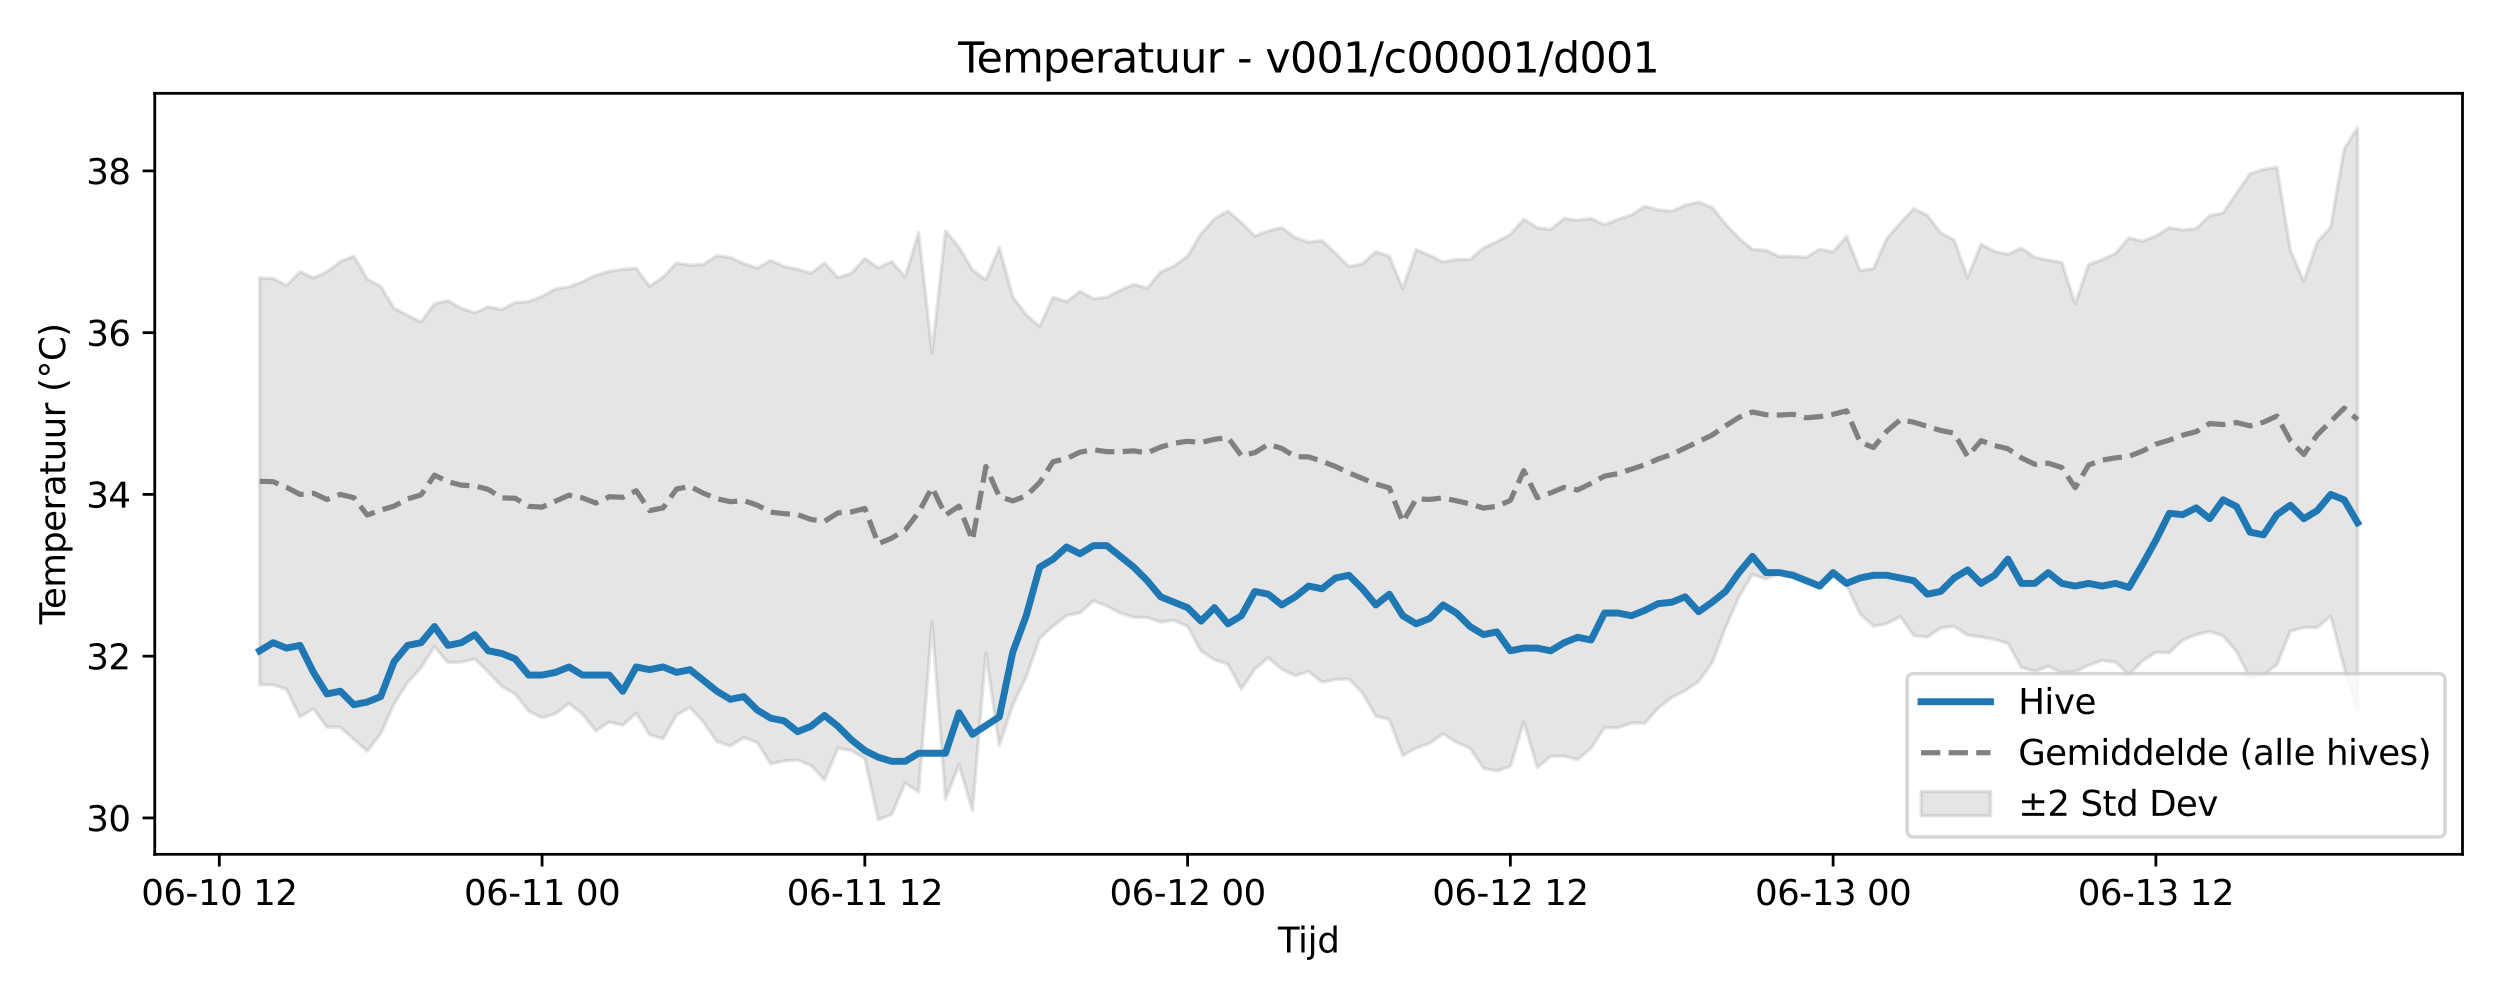 <?xml version="1.0" encoding="utf-8" standalone="no"?>
<!DOCTYPE svg PUBLIC "-//W3C//DTD SVG 1.1//EN"
  "http://www.w3.org/Graphics/SVG/1.1/DTD/svg11.dtd">
<svg xmlns:xlink="http://www.w3.org/1999/xlink" width="720pt" height="288pt" viewBox="0 0 720 288" xmlns="http://www.w3.org/2000/svg" version="1.1">
 <defs>
  <style type="text/css">*{stroke-linejoin: round; stroke-linecap: butt}</style>
 </defs>
 <g id="figure_1">
  <g id="patch_1">
   <path d="M 0 288 
L 720 288 
L 720 0 
L 0 0 
z
" style="fill: #ffffff"/>
  </g>
  <g id="axes_1">
   <g id="patch_2">
    <path d="M 44.57 246.04 
L 709.2 246.04 
L 709.2 26.88 
L 44.57 26.88 
z
" style="fill: #ffffff"/>
   </g>
   <g id="FillBetweenPolyCollection_1">
    <defs>
     <path id="md44a71b58f" d="M 74.78 -207.977 
L 74.78 -90.784 
L 78.654 -90.761 
L 82.527 -89.518 
L 86.4 -81.499 
L 90.273 -83.911 
L 94.146 -78.605 
L 98.019 -78.564 
L 101.892 -75.083 
L 105.766 -71.671 
L 109.639 -76.651 
L 113.512 -85.283 
L 117.385 -91.428 
L 121.258 -95.696 
L 125.131 -101.816 
L 129.004 -97.178 
L 132.877 -97.334 
L 136.751 -98.216 
L 140.624 -94.448 
L 144.497 -90.358 
L 148.37 -88.131 
L 152.243 -83.209 
L 156.116 -81.268 
L 159.989 -82.463 
L 163.863 -85.413 
L 167.736 -82.361 
L 171.609 -77.526 
L 175.482 -80.04 
L 179.355 -79.125 
L 183.228 -82.587 
L 187.101 -76.383 
L 190.975 -75.238 
L 194.848 -82.105 
L 198.721 -84.23 
L 202.594 -80.016 
L 206.467 -74.429 
L 210.34 -73.136 
L 214.213 -75.609 
L 218.086 -74.176 
L 221.96 -68.052 
L 225.833 -68.851 
L 229.706 -69.106 
L 233.579 -67.527 
L 237.452 -63.429 
L 241.325 -72.528 
L 245.198 -71.831 
L 249.072 -69.536 
L 252.945 -51.922 
L 256.818 -53.442 
L 260.691 -62.519 
L 264.564 -59.911 
L 268.437 -108.89 
L 272.31 -57.834 
L 276.183 -67.74 
L 280.057 -54.555 
L 283.93 -99.895 
L 287.803 -73.316 
L 291.676 -84.972 
L 295.549 -93.08 
L 299.422 -104.175 
L 303.295 -107.7 
L 307.169 -110.74 
L 311.042 -111.484 
L 314.915 -114.996 
L 318.788 -113.458 
L 322.661 -111.435 
L 326.534 -110.209 
L 330.407 -110.191 
L 334.281 -108.822 
L 338.154 -109.344 
L 342.027 -107.597 
L 345.9 -100.495 
L 349.773 -97.974 
L 353.646 -96.711 
L 357.519 -89.609 
L 361.392 -95.257 
L 365.266 -98.578 
L 369.139 -95.261 
L 373.012 -93.399 
L 376.885 -94.603 
L 380.758 -91.557 
L 384.631 -92.273 
L 388.504 -92.424 
L 392.378 -88.466 
L 396.251 -81.713 
L 400.124 -80.787 
L 403.997 -70.43 
L 407.87 -72.581 
L 411.743 -73.917 
L 415.616 -76.657 
L 419.489 -74.178 
L 423.363 -72.551 
L 427.236 -66.744 
L 431.109 -65.953 
L 434.982 -67.295 
L 438.855 -80.073 
L 442.728 -66.926 
L 446.601 -70.194 
L 450.475 -70.269 
L 454.348 -69.187 
L 458.221 -72.483 
L 462.094 -78.475 
L 465.967 -78.394 
L 469.84 -79.801 
L 473.713 -79.713 
L 477.587 -84.093 
L 481.46 -87.118 
L 485.333 -89.075 
L 489.206 -91.719 
L 493.079 -97.119 
L 496.952 -107.216 
L 500.825 -116.189 
L 504.698 -122.528 
L 508.572 -121.24 
L 512.445 -122.823 
L 516.318 -123.188 
L 520.191 -121.469 
L 524.064 -119.805 
L 527.937 -121.89 
L 531.81 -119.471 
L 535.684 -111.252 
L 539.557 -107.644 
L 543.43 -108.361 
L 547.303 -110.471 
L 551.176 -104.925 
L 555.049 -104.496 
L 558.922 -107.101 
L 562.795 -107.646 
L 566.669 -105.058 
L 570.542 -104.538 
L 574.415 -103.839 
L 578.288 -102.741 
L 582.161 -95.757 
L 586.034 -94.652 
L 589.907 -96.105 
L 593.781 -94.323 
L 597.654 -94.599 
L 601.527 -96.396 
L 605.4 -97.761 
L 609.273 -97.301 
L 613.146 -93.698 
L 617.019 -97.654 
L 620.893 -100.141 
L 624.766 -100.036 
L 628.639 -103.638 
L 632.512 -105.215 
L 636.385 -106.152 
L 640.258 -104.853 
L 644.131 -100.271 
L 648.004 -92.754 
L 651.878 -93.597 
L 655.751 -96.571 
L 659.624 -106.226 
L 663.497 -107.258 
L 667.37 -107.269 
L 671.243 -110.572 
L 675.116 -95.787 
L 678.99 -83.154 
L 678.99 -251.158 
L 678.99 -251.158 
L 675.116 -245.125 
L 671.243 -222.575 
L 667.37 -218.269 
L 663.497 -206.944 
L 659.624 -215.921 
L 655.751 -239.793 
L 651.878 -239.217 
L 648.004 -237.953 
L 644.131 -232.322 
L 640.258 -226.63 
L 636.385 -225.886 
L 632.512 -222.164 
L 628.639 -221.744 
L 624.766 -222.462 
L 620.893 -220.029 
L 617.019 -218.522 
L 613.146 -219.483 
L 609.273 -214.993 
L 605.4 -213.202 
L 601.527 -211.794 
L 597.654 -200.502 
L 593.781 -212.425 
L 589.907 -213.083 
L 586.034 -213.871 
L 582.161 -216.536 
L 578.288 -214.767 
L 574.415 -215.554 
L 570.542 -217.628 
L 566.669 -208.031 
L 562.795 -218.846 
L 558.922 -220.944 
L 555.049 -225.989 
L 551.176 -227.889 
L 547.303 -223.786 
L 543.43 -219.351 
L 539.557 -210.596 
L 535.684 -210.093 
L 531.81 -219.887 
L 527.937 -215.472 
L 524.064 -216.226 
L 520.191 -213.896 
L 516.318 -214.174 
L 512.445 -214.095 
L 508.572 -215.901 
L 504.698 -216.165 
L 500.825 -219.398 
L 496.952 -223.491 
L 493.079 -228.264 
L 489.206 -229.782 
L 485.333 -228.876 
L 481.46 -227.172 
L 477.587 -227.535 
L 473.713 -228.587 
L 469.84 -226.059 
L 465.967 -224.804 
L 462.094 -223.281 
L 458.221 -225.059 
L 454.348 -224.583 
L 450.475 -225.053 
L 446.601 -221.912 
L 442.728 -222.407 
L 438.855 -224.863 
L 434.982 -220.485 
L 431.109 -218.389 
L 427.236 -216.599 
L 423.363 -213.233 
L 419.489 -213.269 
L 415.616 -212.566 
L 411.743 -214.418 
L 407.87 -216.087 
L 403.997 -204.871 
L 400.124 -214.203 
L 396.251 -215.496 
L 392.378 -211.96 
L 388.504 -211.218 
L 384.631 -215.03 
L 380.758 -218.74 
L 376.885 -218.246 
L 373.012 -219.561 
L 369.139 -222.468 
L 365.266 -221.481 
L 361.392 -220.032 
L 357.519 -223.868 
L 353.646 -227.23 
L 349.773 -224.969 
L 345.9 -220.672 
L 342.027 -214.236 
L 338.154 -211.38 
L 334.281 -209.683 
L 330.407 -204.987 
L 326.534 -206.078 
L 322.661 -204.409 
L 318.788 -202.385 
L 314.915 -201.956 
L 311.042 -204.082 
L 307.169 -201.11 
L 303.295 -202.375 
L 299.422 -193.902 
L 295.549 -197.363 
L 291.676 -202.494 
L 287.803 -216.683 
L 283.93 -207.37 
L 280.057 -210.264 
L 276.183 -216.75 
L 272.31 -221.48 
L 268.437 -186.367 
L 264.564 -220.955 
L 260.691 -208.253 
L 256.818 -212.619 
L 252.945 -210.879 
L 249.072 -213.585 
L 245.198 -209.293 
L 241.325 -208.042 
L 237.452 -212.261 
L 233.579 -209.272 
L 229.706 -210.466 
L 225.833 -211.275 
L 221.96 -212.962 
L 218.086 -210.831 
L 214.213 -212.061 
L 210.34 -213.868 
L 206.467 -214.35 
L 202.594 -211.868 
L 198.721 -211.647 
L 194.848 -212.219 
L 190.975 -208.216 
L 187.101 -205.519 
L 183.228 -210.739 
L 179.355 -210.43 
L 175.482 -209.847 
L 171.609 -208.701 
L 167.736 -206.861 
L 163.863 -205.362 
L 159.989 -204.763 
L 156.116 -202.63 
L 152.243 -201.132 
L 148.37 -200.869 
L 144.497 -198.864 
L 140.624 -199.655 
L 136.751 -197.883 
L 132.877 -199.209 
L 129.004 -201.361 
L 125.131 -200.495 
L 121.258 -195.264 
L 117.385 -197.202 
L 113.512 -199.206 
L 109.639 -205.509 
L 105.766 -207.642 
L 101.892 -214.25 
L 98.019 -212.655 
L 94.146 -209.73 
L 90.273 -207.973 
L 86.4 -209.72 
L 82.527 -205.805 
L 78.654 -207.779 
L 74.78 -207.977 
z
" style="stroke: #808080; stroke-opacity: 0.2"/>
    </defs>
    <g clip-path="url(#pafbc1460a8)">
     <use xlink:href="#md44a71b58f" x="0" y="288" style="fill: #808080; fill-opacity: 0.2; stroke: #808080; stroke-opacity: 0.2"/>
    </g>
   </g>
   <g id="matplotlib.axis_1">
    <g id="xtick_1">
     <g id="line2d_1">
      <defs>
       <path id="mdc1c369489" d="M 0 0 
L 0 3.5 
" style="stroke: #000000; stroke-width: 0.8"/>
      </defs>
      <g>
       <use xlink:href="#mdc1c369489" x="63.161" y="246.04" style="stroke: #000000; stroke-width: 0.8"/>
      </g>
     </g>
     <g id="text_1">
      <!-- 06-10 12 -->
      <g transform="translate(40.681 260.638) scale(0.1 -0.1)">
       <defs>
        <path id="DejaVuSans-30" d="M 2034 4250 
Q 1547 4250 1301 3770 
Q 1056 3291 1056 2328 
Q 1056 1369 1301 889 
Q 1547 409 2034 409 
Q 2525 409 2770 889 
Q 3016 1369 3016 2328 
Q 3016 3291 2770 3770 
Q 2525 4250 2034 4250 
z
M 2034 4750 
Q 2819 4750 3233 4129 
Q 3647 3509 3647 2328 
Q 3647 1150 3233 529 
Q 2819 -91 2034 -91 
Q 1250 -91 836 529 
Q 422 1150 422 2328 
Q 422 3509 836 4129 
Q 1250 4750 2034 4750 
z
" transform="scale(0.016)"/>
        <path id="DejaVuSans-36" d="M 2113 2584 
Q 1688 2584 1439 2293 
Q 1191 2003 1191 1497 
Q 1191 994 1439 701 
Q 1688 409 2113 409 
Q 2538 409 2786 701 
Q 3034 994 3034 1497 
Q 3034 2003 2786 2293 
Q 2538 2584 2113 2584 
z
M 3366 4563 
L 3366 3988 
Q 3128 4100 2886 4159 
Q 2644 4219 2406 4219 
Q 1781 4219 1451 3797 
Q 1122 3375 1075 2522 
Q 1259 2794 1537 2939 
Q 1816 3084 2150 3084 
Q 2853 3084 3261 2657 
Q 3669 2231 3669 1497 
Q 3669 778 3244 343 
Q 2819 -91 2113 -91 
Q 1303 -91 875 529 
Q 447 1150 447 2328 
Q 447 3434 972 4092 
Q 1497 4750 2381 4750 
Q 2619 4750 2861 4703 
Q 3103 4656 3366 4563 
z
" transform="scale(0.016)"/>
        <path id="DejaVuSans-2d" d="M 313 2009 
L 1997 2009 
L 1997 1497 
L 313 1497 
L 313 2009 
z
" transform="scale(0.016)"/>
        <path id="DejaVuSans-31" d="M 794 531 
L 1825 531 
L 1825 4091 
L 703 3866 
L 703 4441 
L 1819 4666 
L 2450 4666 
L 2450 531 
L 3481 531 
L 3481 0 
L 794 0 
L 794 531 
z
" transform="scale(0.016)"/>
        <path id="DejaVuSans-20" transform="scale(0.016)"/>
        <path id="DejaVuSans-32" d="M 1228 531 
L 3431 531 
L 3431 0 
L 469 0 
L 469 531 
Q 828 903 1448 1529 
Q 2069 2156 2228 2338 
Q 2531 2678 2651 2914 
Q 2772 3150 2772 3378 
Q 2772 3750 2511 3984 
Q 2250 4219 1831 4219 
Q 1534 4219 1204 4116 
Q 875 4013 500 3803 
L 500 4441 
Q 881 4594 1212 4672 
Q 1544 4750 1819 4750 
Q 2544 4750 2975 4387 
Q 3406 4025 3406 3419 
Q 3406 3131 3298 2873 
Q 3191 2616 2906 2266 
Q 2828 2175 2409 1742 
Q 1991 1309 1228 531 
z
" transform="scale(0.016)"/>
       </defs>
       <use xlink:href="#DejaVuSans-30"/>
       <use xlink:href="#DejaVuSans-36" transform="translate(63.623 0)"/>
       <use xlink:href="#DejaVuSans-2d" transform="translate(127.246 0)"/>
       <use xlink:href="#DejaVuSans-31" transform="translate(163.33 0)"/>
       <use xlink:href="#DejaVuSans-30" transform="translate(226.953 0)"/>
       <use xlink:href="#DejaVuSans-20" transform="translate(290.576 0)"/>
       <use xlink:href="#DejaVuSans-31" transform="translate(322.363 0)"/>
       <use xlink:href="#DejaVuSans-32" transform="translate(385.986 0)"/>
      </g>
     </g>
    </g>
    <g id="xtick_2">
     <g id="line2d_2">
      <g>
       <use xlink:href="#mdc1c369489" x="156.116" y="246.04" style="stroke: #000000; stroke-width: 0.8"/>
      </g>
     </g>
     <g id="text_2">
      <!-- 06-11 00 -->
      <g transform="translate(133.636 260.638) scale(0.1 -0.1)">
       <use xlink:href="#DejaVuSans-30"/>
       <use xlink:href="#DejaVuSans-36" transform="translate(63.623 0)"/>
       <use xlink:href="#DejaVuSans-2d" transform="translate(127.246 0)"/>
       <use xlink:href="#DejaVuSans-31" transform="translate(163.33 0)"/>
       <use xlink:href="#DejaVuSans-31" transform="translate(226.953 0)"/>
       <use xlink:href="#DejaVuSans-20" transform="translate(290.576 0)"/>
       <use xlink:href="#DejaVuSans-30" transform="translate(322.363 0)"/>
       <use xlink:href="#DejaVuSans-30" transform="translate(385.986 0)"/>
      </g>
     </g>
    </g>
    <g id="xtick_3">
     <g id="line2d_3">
      <g>
       <use xlink:href="#mdc1c369489" x="249.072" y="246.04" style="stroke: #000000; stroke-width: 0.8"/>
      </g>
     </g>
     <g id="text_3">
      <!-- 06-11 12 -->
      <g transform="translate(226.591 260.638) scale(0.1 -0.1)">
       <use xlink:href="#DejaVuSans-30"/>
       <use xlink:href="#DejaVuSans-36" transform="translate(63.623 0)"/>
       <use xlink:href="#DejaVuSans-2d" transform="translate(127.246 0)"/>
       <use xlink:href="#DejaVuSans-31" transform="translate(163.33 0)"/>
       <use xlink:href="#DejaVuSans-31" transform="translate(226.953 0)"/>
       <use xlink:href="#DejaVuSans-20" transform="translate(290.576 0)"/>
       <use xlink:href="#DejaVuSans-31" transform="translate(322.363 0)"/>
       <use xlink:href="#DejaVuSans-32" transform="translate(385.986 0)"/>
      </g>
     </g>
    </g>
    <g id="xtick_4">
     <g id="line2d_4">
      <g>
       <use xlink:href="#mdc1c369489" x="342.027" y="246.04" style="stroke: #000000; stroke-width: 0.8"/>
      </g>
     </g>
     <g id="text_4">
      <!-- 06-12 00 -->
      <g transform="translate(319.546 260.638) scale(0.1 -0.1)">
       <use xlink:href="#DejaVuSans-30"/>
       <use xlink:href="#DejaVuSans-36" transform="translate(63.623 0)"/>
       <use xlink:href="#DejaVuSans-2d" transform="translate(127.246 0)"/>
       <use xlink:href="#DejaVuSans-31" transform="translate(163.33 0)"/>
       <use xlink:href="#DejaVuSans-32" transform="translate(226.953 0)"/>
       <use xlink:href="#DejaVuSans-20" transform="translate(290.576 0)"/>
       <use xlink:href="#DejaVuSans-30" transform="translate(322.363 0)"/>
       <use xlink:href="#DejaVuSans-30" transform="translate(385.986 0)"/>
      </g>
     </g>
    </g>
    <g id="xtick_5">
     <g id="line2d_5">
      <g>
       <use xlink:href="#mdc1c369489" x="434.982" y="246.04" style="stroke: #000000; stroke-width: 0.8"/>
      </g>
     </g>
     <g id="text_5">
      <!-- 06-12 12 -->
      <g transform="translate(412.502 260.638) scale(0.1 -0.1)">
       <use xlink:href="#DejaVuSans-30"/>
       <use xlink:href="#DejaVuSans-36" transform="translate(63.623 0)"/>
       <use xlink:href="#DejaVuSans-2d" transform="translate(127.246 0)"/>
       <use xlink:href="#DejaVuSans-31" transform="translate(163.33 0)"/>
       <use xlink:href="#DejaVuSans-32" transform="translate(226.953 0)"/>
       <use xlink:href="#DejaVuSans-20" transform="translate(290.576 0)"/>
       <use xlink:href="#DejaVuSans-31" transform="translate(322.363 0)"/>
       <use xlink:href="#DejaVuSans-32" transform="translate(385.986 0)"/>
      </g>
     </g>
    </g>
    <g id="xtick_6">
     <g id="line2d_6">
      <g>
       <use xlink:href="#mdc1c369489" x="527.937" y="246.04" style="stroke: #000000; stroke-width: 0.8"/>
      </g>
     </g>
     <g id="text_6">
      <!-- 06-13 00 -->
      <g transform="translate(505.457 260.638) scale(0.1 -0.1)">
       <defs>
        <path id="DejaVuSans-33" d="M 2597 2516 
Q 3050 2419 3304 2112 
Q 3559 1806 3559 1356 
Q 3559 666 3084 287 
Q 2609 -91 1734 -91 
Q 1441 -91 1130 -33 
Q 819 25 488 141 
L 488 750 
Q 750 597 1062 519 
Q 1375 441 1716 441 
Q 2309 441 2620 675 
Q 2931 909 2931 1356 
Q 2931 1769 2642 2001 
Q 2353 2234 1838 2234 
L 1294 2234 
L 1294 2753 
L 1863 2753 
Q 2328 2753 2575 2939 
Q 2822 3125 2822 3475 
Q 2822 3834 2567 4026 
Q 2313 4219 1838 4219 
Q 1578 4219 1281 4162 
Q 984 4106 628 3988 
L 628 4550 
Q 988 4650 1302 4700 
Q 1616 4750 1894 4750 
Q 2613 4750 3031 4423 
Q 3450 4097 3450 3541 
Q 3450 3153 3228 2886 
Q 3006 2619 2597 2516 
z
" transform="scale(0.016)"/>
       </defs>
       <use xlink:href="#DejaVuSans-30"/>
       <use xlink:href="#DejaVuSans-36" transform="translate(63.623 0)"/>
       <use xlink:href="#DejaVuSans-2d" transform="translate(127.246 0)"/>
       <use xlink:href="#DejaVuSans-31" transform="translate(163.33 0)"/>
       <use xlink:href="#DejaVuSans-33" transform="translate(226.953 0)"/>
       <use xlink:href="#DejaVuSans-20" transform="translate(290.576 0)"/>
       <use xlink:href="#DejaVuSans-30" transform="translate(322.363 0)"/>
       <use xlink:href="#DejaVuSans-30" transform="translate(385.986 0)"/>
      </g>
     </g>
    </g>
    <g id="xtick_7">
     <g id="line2d_7">
      <g>
       <use xlink:href="#mdc1c369489" x="620.893" y="246.04" style="stroke: #000000; stroke-width: 0.8"/>
      </g>
     </g>
     <g id="text_7">
      <!-- 06-13 12 -->
      <g transform="translate(598.412 260.638) scale(0.1 -0.1)">
       <use xlink:href="#DejaVuSans-30"/>
       <use xlink:href="#DejaVuSans-36" transform="translate(63.623 0)"/>
       <use xlink:href="#DejaVuSans-2d" transform="translate(127.246 0)"/>
       <use xlink:href="#DejaVuSans-31" transform="translate(163.33 0)"/>
       <use xlink:href="#DejaVuSans-33" transform="translate(226.953 0)"/>
       <use xlink:href="#DejaVuSans-20" transform="translate(290.576 0)"/>
       <use xlink:href="#DejaVuSans-31" transform="translate(322.363 0)"/>
       <use xlink:href="#DejaVuSans-32" transform="translate(385.986 0)"/>
      </g>
     </g>
    </g>
    <g id="text_8">
     <!-- Tijd -->
     <g transform="translate(368.035 274.317) scale(0.1 -0.1)">
      <defs>
       <path id="DejaVuSans-54" d="M -19 4666 
L 3928 4666 
L 3928 4134 
L 2272 4134 
L 2272 0 
L 1638 0 
L 1638 4134 
L -19 4134 
L -19 4666 
z
" transform="scale(0.016)"/>
       <path id="DejaVuSans-69" d="M 603 3500 
L 1178 3500 
L 1178 0 
L 603 0 
L 603 3500 
z
M 603 4863 
L 1178 4863 
L 1178 4134 
L 603 4134 
L 603 4863 
z
" transform="scale(0.016)"/>
       <path id="DejaVuSans-6a" d="M 603 3500 
L 1178 3500 
L 1178 -63 
Q 1178 -731 923 -1031 
Q 669 -1331 103 -1331 
L -116 -1331 
L -116 -844 
L 38 -844 
Q 366 -844 484 -692 
Q 603 -541 603 -63 
L 603 3500 
z
M 603 4863 
L 1178 4863 
L 1178 4134 
L 603 4134 
L 603 4863 
z
" transform="scale(0.016)"/>
       <path id="DejaVuSans-64" d="M 2906 2969 
L 2906 4863 
L 3481 4863 
L 3481 0 
L 2906 0 
L 2906 525 
Q 2725 213 2448 61 
Q 2172 -91 1784 -91 
Q 1150 -91 751 415 
Q 353 922 353 1747 
Q 353 2572 751 3078 
Q 1150 3584 1784 3584 
Q 2172 3584 2448 3432 
Q 2725 3281 2906 2969 
z
M 947 1747 
Q 947 1113 1208 752 
Q 1469 391 1925 391 
Q 2381 391 2643 752 
Q 2906 1113 2906 1747 
Q 2906 2381 2643 2742 
Q 2381 3103 1925 3103 
Q 1469 3103 1208 2742 
Q 947 2381 947 1747 
z
" transform="scale(0.016)"/>
      </defs>
      <use xlink:href="#DejaVuSans-54"/>
      <use xlink:href="#DejaVuSans-69" transform="translate(57.959 0)"/>
      <use xlink:href="#DejaVuSans-6a" transform="translate(85.742 0)"/>
      <use xlink:href="#DejaVuSans-64" transform="translate(113.525 0)"/>
     </g>
    </g>
   </g>
   <g id="matplotlib.axis_2">
    <g id="ytick_1">
     <g id="line2d_8">
      <defs>
       <path id="mfb28989b0b" d="M 0 0 
L -3.5 0 
" style="stroke: #000000; stroke-width: 0.8"/>
      </defs>
      <g>
       <use xlink:href="#mfb28989b0b" x="44.57" y="235.565" style="stroke: #000000; stroke-width: 0.8"/>
      </g>
     </g>
     <g id="text_9">
      <!-- 30 -->
      <g transform="translate(24.845 239.364) scale(0.1 -0.1)">
       <use xlink:href="#DejaVuSans-33"/>
       <use xlink:href="#DejaVuSans-30" transform="translate(63.623 0)"/>
      </g>
     </g>
    </g>
    <g id="ytick_2">
     <g id="line2d_9">
      <g>
       <use xlink:href="#mfb28989b0b" x="44.57" y="188.978" style="stroke: #000000; stroke-width: 0.8"/>
      </g>
     </g>
     <g id="text_10">
      <!-- 32 -->
      <g transform="translate(24.845 192.777) scale(0.1 -0.1)">
       <use xlink:href="#DejaVuSans-33"/>
       <use xlink:href="#DejaVuSans-32" transform="translate(63.623 0)"/>
      </g>
     </g>
    </g>
    <g id="ytick_3">
     <g id="line2d_10">
      <g>
       <use xlink:href="#mfb28989b0b" x="44.57" y="142.391" style="stroke: #000000; stroke-width: 0.8"/>
      </g>
     </g>
     <g id="text_11">
      <!-- 34 -->
      <g transform="translate(24.845 146.19) scale(0.1 -0.1)">
       <defs>
        <path id="DejaVuSans-34" d="M 2419 4116 
L 825 1625 
L 2419 1625 
L 2419 4116 
z
M 2253 4666 
L 3047 4666 
L 3047 1625 
L 3713 1625 
L 3713 1100 
L 3047 1100 
L 3047 0 
L 2419 0 
L 2419 1100 
L 313 1100 
L 313 1709 
L 2253 4666 
z
" transform="scale(0.016)"/>
       </defs>
       <use xlink:href="#DejaVuSans-33"/>
       <use xlink:href="#DejaVuSans-34" transform="translate(63.623 0)"/>
      </g>
     </g>
    </g>
    <g id="ytick_4">
     <g id="line2d_11">
      <g>
       <use xlink:href="#mfb28989b0b" x="44.57" y="95.804" style="stroke: #000000; stroke-width: 0.8"/>
      </g>
     </g>
     <g id="text_12">
      <!-- 36 -->
      <g transform="translate(24.845 99.603) scale(0.1 -0.1)">
       <use xlink:href="#DejaVuSans-33"/>
       <use xlink:href="#DejaVuSans-36" transform="translate(63.623 0)"/>
      </g>
     </g>
    </g>
    <g id="ytick_5">
     <g id="line2d_12">
      <g>
       <use xlink:href="#mfb28989b0b" x="44.57" y="49.216" style="stroke: #000000; stroke-width: 0.8"/>
      </g>
     </g>
     <g id="text_13">
      <!-- 38 -->
      <g transform="translate(24.845 53.016) scale(0.1 -0.1)">
       <defs>
        <path id="DejaVuSans-38" d="M 2034 2216 
Q 1584 2216 1326 1975 
Q 1069 1734 1069 1313 
Q 1069 891 1326 650 
Q 1584 409 2034 409 
Q 2484 409 2743 651 
Q 3003 894 3003 1313 
Q 3003 1734 2745 1975 
Q 2488 2216 2034 2216 
z
M 1403 2484 
Q 997 2584 770 2862 
Q 544 3141 544 3541 
Q 544 4100 942 4425 
Q 1341 4750 2034 4750 
Q 2731 4750 3128 4425 
Q 3525 4100 3525 3541 
Q 3525 3141 3298 2862 
Q 3072 2584 2669 2484 
Q 3125 2378 3379 2068 
Q 3634 1759 3634 1313 
Q 3634 634 3220 271 
Q 2806 -91 2034 -91 
Q 1263 -91 848 271 
Q 434 634 434 1313 
Q 434 1759 690 2068 
Q 947 2378 1403 2484 
z
M 1172 3481 
Q 1172 3119 1398 2916 
Q 1625 2713 2034 2713 
Q 2441 2713 2670 2916 
Q 2900 3119 2900 3481 
Q 2900 3844 2670 4047 
Q 2441 4250 2034 4250 
Q 1625 4250 1398 4047 
Q 1172 3844 1172 3481 
z
" transform="scale(0.016)"/>
       </defs>
       <use xlink:href="#DejaVuSans-33"/>
       <use xlink:href="#DejaVuSans-38" transform="translate(63.623 0)"/>
      </g>
     </g>
    </g>
    <g id="text_14">
     <!-- Temperatuur (°C) -->
     <g transform="translate(18.765 179.816) rotate(-90) scale(0.1 -0.1)">
      <defs>
       <path id="DejaVuSans-65" d="M 3597 1894 
L 3597 1613 
L 953 1613 
Q 991 1019 1311 708 
Q 1631 397 2203 397 
Q 2534 397 2845 478 
Q 3156 559 3463 722 
L 3463 178 
Q 3153 47 2828 -22 
Q 2503 -91 2169 -91 
Q 1331 -91 842 396 
Q 353 884 353 1716 
Q 353 2575 817 3079 
Q 1281 3584 2069 3584 
Q 2775 3584 3186 3129 
Q 3597 2675 3597 1894 
z
M 3022 2063 
Q 3016 2534 2758 2815 
Q 2500 3097 2075 3097 
Q 1594 3097 1305 2825 
Q 1016 2553 972 2059 
L 3022 2063 
z
" transform="scale(0.016)"/>
       <path id="DejaVuSans-6d" d="M 3328 2828 
Q 3544 3216 3844 3400 
Q 4144 3584 4550 3584 
Q 5097 3584 5394 3201 
Q 5691 2819 5691 2113 
L 5691 0 
L 5113 0 
L 5113 2094 
Q 5113 2597 4934 2840 
Q 4756 3084 4391 3084 
Q 3944 3084 3684 2787 
Q 3425 2491 3425 1978 
L 3425 0 
L 2847 0 
L 2847 2094 
Q 2847 2600 2669 2842 
Q 2491 3084 2119 3084 
Q 1678 3084 1418 2786 
Q 1159 2488 1159 1978 
L 1159 0 
L 581 0 
L 581 3500 
L 1159 3500 
L 1159 2956 
Q 1356 3278 1631 3431 
Q 1906 3584 2284 3584 
Q 2666 3584 2933 3390 
Q 3200 3197 3328 2828 
z
" transform="scale(0.016)"/>
       <path id="DejaVuSans-70" d="M 1159 525 
L 1159 -1331 
L 581 -1331 
L 581 3500 
L 1159 3500 
L 1159 2969 
Q 1341 3281 1617 3432 
Q 1894 3584 2278 3584 
Q 2916 3584 3314 3078 
Q 3713 2572 3713 1747 
Q 3713 922 3314 415 
Q 2916 -91 2278 -91 
Q 1894 -91 1617 61 
Q 1341 213 1159 525 
z
M 3116 1747 
Q 3116 2381 2855 2742 
Q 2594 3103 2138 3103 
Q 1681 3103 1420 2742 
Q 1159 2381 1159 1747 
Q 1159 1113 1420 752 
Q 1681 391 2138 391 
Q 2594 391 2855 752 
Q 3116 1113 3116 1747 
z
" transform="scale(0.016)"/>
       <path id="DejaVuSans-72" d="M 2631 2963 
Q 2534 3019 2420 3045 
Q 2306 3072 2169 3072 
Q 1681 3072 1420 2755 
Q 1159 2438 1159 1844 
L 1159 0 
L 581 0 
L 581 3500 
L 1159 3500 
L 1159 2956 
Q 1341 3275 1631 3429 
Q 1922 3584 2338 3584 
Q 2397 3584 2469 3576 
Q 2541 3569 2628 3553 
L 2631 2963 
z
" transform="scale(0.016)"/>
       <path id="DejaVuSans-61" d="M 2194 1759 
Q 1497 1759 1228 1600 
Q 959 1441 959 1056 
Q 959 750 1161 570 
Q 1363 391 1709 391 
Q 2188 391 2477 730 
Q 2766 1069 2766 1631 
L 2766 1759 
L 2194 1759 
z
M 3341 1997 
L 3341 0 
L 2766 0 
L 2766 531 
Q 2569 213 2275 61 
Q 1981 -91 1556 -91 
Q 1019 -91 701 211 
Q 384 513 384 1019 
Q 384 1609 779 1909 
Q 1175 2209 1959 2209 
L 2766 2209 
L 2766 2266 
Q 2766 2663 2505 2880 
Q 2244 3097 1772 3097 
Q 1472 3097 1187 3025 
Q 903 2953 641 2809 
L 641 3341 
Q 956 3463 1253 3523 
Q 1550 3584 1831 3584 
Q 2591 3584 2966 3190 
Q 3341 2797 3341 1997 
z
" transform="scale(0.016)"/>
       <path id="DejaVuSans-74" d="M 1172 4494 
L 1172 3500 
L 2356 3500 
L 2356 3053 
L 1172 3053 
L 1172 1153 
Q 1172 725 1289 603 
Q 1406 481 1766 481 
L 2356 481 
L 2356 0 
L 1766 0 
Q 1100 0 847 248 
Q 594 497 594 1153 
L 594 3053 
L 172 3053 
L 172 3500 
L 594 3500 
L 594 4494 
L 1172 4494 
z
" transform="scale(0.016)"/>
       <path id="DejaVuSans-75" d="M 544 1381 
L 544 3500 
L 1119 3500 
L 1119 1403 
Q 1119 906 1312 657 
Q 1506 409 1894 409 
Q 2359 409 2629 706 
Q 2900 1003 2900 1516 
L 2900 3500 
L 3475 3500 
L 3475 0 
L 2900 0 
L 2900 538 
Q 2691 219 2414 64 
Q 2138 -91 1772 -91 
Q 1169 -91 856 284 
Q 544 659 544 1381 
z
M 1991 3584 
L 1991 3584 
z
" transform="scale(0.016)"/>
       <path id="DejaVuSans-28" d="M 1984 4856 
Q 1566 4138 1362 3434 
Q 1159 2731 1159 2009 
Q 1159 1288 1364 580 
Q 1569 -128 1984 -844 
L 1484 -844 
Q 1016 -109 783 600 
Q 550 1309 550 2009 
Q 550 2706 781 3412 
Q 1013 4119 1484 4856 
L 1984 4856 
z
" transform="scale(0.016)"/>
       <path id="DejaVuSans-b0" d="M 1600 4347 
Q 1350 4347 1178 4173 
Q 1006 4000 1006 3750 
Q 1006 3503 1178 3333 
Q 1350 3163 1600 3163 
Q 1850 3163 2022 3333 
Q 2194 3503 2194 3750 
Q 2194 3997 2020 4172 
Q 1847 4347 1600 4347 
z
M 1600 4750 
Q 1800 4750 1984 4673 
Q 2169 4597 2303 4453 
Q 2447 4313 2519 4134 
Q 2591 3956 2591 3750 
Q 2591 3338 2302 3052 
Q 2013 2766 1594 2766 
Q 1172 2766 890 3047 
Q 609 3328 609 3750 
Q 609 4169 896 4459 
Q 1184 4750 1600 4750 
z
" transform="scale(0.016)"/>
       <path id="DejaVuSans-43" d="M 4122 4306 
L 4122 3641 
Q 3803 3938 3442 4084 
Q 3081 4231 2675 4231 
Q 1875 4231 1450 3742 
Q 1025 3253 1025 2328 
Q 1025 1406 1450 917 
Q 1875 428 2675 428 
Q 3081 428 3442 575 
Q 3803 722 4122 1019 
L 4122 359 
Q 3791 134 3420 21 
Q 3050 -91 2638 -91 
Q 1578 -91 968 557 
Q 359 1206 359 2328 
Q 359 3453 968 4101 
Q 1578 4750 2638 4750 
Q 3056 4750 3426 4639 
Q 3797 4528 4122 4306 
z
" transform="scale(0.016)"/>
       <path id="DejaVuSans-29" d="M 513 4856 
L 1013 4856 
Q 1481 4119 1714 3412 
Q 1947 2706 1947 2009 
Q 1947 1309 1714 600 
Q 1481 -109 1013 -844 
L 513 -844 
Q 928 -128 1133 580 
Q 1338 1288 1338 2009 
Q 1338 2731 1133 3434 
Q 928 4138 513 4856 
z
" transform="scale(0.016)"/>
      </defs>
      <use xlink:href="#DejaVuSans-54"/>
      <use xlink:href="#DejaVuSans-65" transform="translate(44.084 0)"/>
      <use xlink:href="#DejaVuSans-6d" transform="translate(105.607 0)"/>
      <use xlink:href="#DejaVuSans-70" transform="translate(203.02 0)"/>
      <use xlink:href="#DejaVuSans-65" transform="translate(266.496 0)"/>
      <use xlink:href="#DejaVuSans-72" transform="translate(328.02 0)"/>
      <use xlink:href="#DejaVuSans-61" transform="translate(369.133 0)"/>
      <use xlink:href="#DejaVuSans-74" transform="translate(430.412 0)"/>
      <use xlink:href="#DejaVuSans-75" transform="translate(469.621 0)"/>
      <use xlink:href="#DejaVuSans-75" transform="translate(533 0)"/>
      <use xlink:href="#DejaVuSans-72" transform="translate(596.379 0)"/>
      <use xlink:href="#DejaVuSans-20" transform="translate(637.492 0)"/>
      <use xlink:href="#DejaVuSans-28" transform="translate(669.279 0)"/>
      <use xlink:href="#DejaVuSans-b0" transform="translate(708.293 0)"/>
      <use xlink:href="#DejaVuSans-43" transform="translate(758.293 0)"/>
      <use xlink:href="#DejaVuSans-29" transform="translate(828.117 0)"/>
     </g>
    </g>
   </g>
   <g id="line2d_13">
    <path d="M 74.78 187.425 
L 78.654 185.095 
L 82.527 186.648 
L 86.4 185.872 
L 90.273 193.636 
L 94.146 199.848 
L 98.019 199.072 
L 101.892 202.954 
L 105.766 202.177 
L 109.639 200.625 
L 113.512 190.531 
L 117.385 185.872 
L 121.258 185.095 
L 125.131 180.437 
L 129.004 185.872 
L 132.877 185.095 
L 136.751 182.766 
L 140.624 187.425 
L 144.497 188.201 
L 148.37 189.754 
L 152.243 194.413 
L 156.116 194.413 
L 159.989 193.636 
L 163.863 192.084 
L 167.736 194.413 
L 175.482 194.413 
L 179.355 199.072 
L 183.228 192.084 
L 187.101 192.86 
L 190.975 192.084 
L 194.848 193.636 
L 198.721 192.86 
L 206.467 199.072 
L 210.34 201.401 
L 214.213 200.625 
L 218.086 204.507 
L 221.96 206.836 
L 225.833 207.613 
L 229.706 210.718 
L 233.579 209.165 
L 237.452 206.06 
L 241.325 209.165 
L 245.198 213.048 
L 249.072 216.154 
L 252.945 218.095 
L 256.818 219.259 
L 260.691 219.259 
L 264.564 216.93 
L 272.31 216.93 
L 276.183 205.283 
L 280.057 211.495 
L 287.803 206.448 
L 291.676 187.813 
L 295.549 177.331 
L 299.422 163.355 
L 303.295 161.025 
L 307.169 157.531 
L 311.042 159.473 
L 314.915 157.143 
L 318.788 157.143 
L 326.534 163.355 
L 330.407 167.237 
L 334.281 171.896 
L 342.027 175.002 
L 345.9 178.884 
L 349.773 175.002 
L 353.646 179.66 
L 357.519 177.331 
L 361.392 170.343 
L 365.266 171.119 
L 369.139 174.225 
L 373.012 171.896 
L 376.885 168.79 
L 380.758 169.566 
L 384.631 166.461 
L 388.504 165.684 
L 392.378 169.566 
L 396.251 174.225 
L 400.124 171.119 
L 403.997 177.331 
L 407.87 179.66 
L 411.743 178.107 
L 415.616 174.225 
L 419.489 176.555 
L 423.363 180.437 
L 427.236 182.766 
L 431.109 181.99 
L 434.982 187.425 
L 438.855 186.648 
L 442.728 186.648 
L 446.601 187.425 
L 450.475 185.095 
L 454.348 183.543 
L 458.221 184.319 
L 462.094 176.555 
L 465.967 176.555 
L 469.84 177.331 
L 473.713 175.778 
L 477.587 173.837 
L 481.46 173.449 
L 485.333 171.896 
L 489.206 176.166 
L 493.079 173.449 
L 496.952 170.343 
L 500.825 164.908 
L 504.698 160.249 
L 508.572 164.908 
L 512.445 164.908 
L 516.318 165.684 
L 524.064 168.79 
L 527.937 164.908 
L 531.81 168.014 
L 535.684 166.461 
L 539.557 165.684 
L 543.43 165.684 
L 551.176 167.237 
L 555.049 171.119 
L 558.922 170.343 
L 562.795 166.461 
L 566.669 164.131 
L 570.542 168.014 
L 574.415 165.684 
L 578.288 161.025 
L 582.161 168.014 
L 586.034 168.014 
L 589.907 164.908 
L 593.781 168.014 
L 597.654 168.79 
L 601.527 168.014 
L 605.4 168.79 
L 609.273 168.014 
L 613.146 169.178 
L 617.019 162.578 
L 620.893 155.59 
L 624.766 147.826 
L 628.639 148.214 
L 632.512 146.273 
L 636.385 149.379 
L 640.258 143.944 
L 644.131 145.885 
L 648.004 153.261 
L 651.878 154.037 
L 655.751 148.214 
L 659.624 145.496 
L 663.497 149.379 
L 667.37 147.049 
L 671.243 142.391 
L 675.116 143.944 
L 678.99 150.543 
L 678.99 150.543 
" clip-path="url(#pafbc1460a8)" style="fill: none; stroke: #1f77b4; stroke-width: 2; stroke-linecap: square"/>
   </g>
   <g id="line2d_14">
    <path d="M 74.78 138.619 
L 78.654 138.73 
L 82.527 140.339 
L 86.4 142.391 
L 90.273 142.058 
L 94.146 143.833 
L 98.019 142.391 
L 101.892 143.333 
L 105.766 148.343 
L 109.639 146.92 
L 113.512 145.755 
L 117.385 143.685 
L 121.258 142.52 
L 125.131 136.845 
L 129.004 138.73 
L 132.877 139.729 
L 136.751 139.95 
L 140.624 140.949 
L 144.497 143.389 
L 148.37 143.5 
L 152.243 145.829 
L 156.116 146.051 
L 163.863 142.612 
L 167.736 143.389 
L 171.609 144.886 
L 175.482 143.056 
L 179.355 143.223 
L 183.228 141.337 
L 187.101 147.049 
L 190.975 146.273 
L 194.848 140.838 
L 198.721 140.061 
L 202.594 142.058 
L 206.467 143.611 
L 210.34 144.498 
L 214.213 144.165 
L 218.086 145.496 
L 221.96 147.493 
L 225.833 147.937 
L 229.706 148.214 
L 233.579 149.601 
L 237.452 150.155 
L 241.325 147.715 
L 245.198 147.438 
L 249.072 146.439 
L 252.945 156.6 
L 256.818 154.969 
L 260.691 152.614 
L 264.564 147.567 
L 268.437 140.372 
L 272.31 148.343 
L 276.183 145.755 
L 280.057 155.59 
L 283.93 134.367 
L 287.803 143.001 
L 291.676 144.267 
L 295.549 142.779 
L 299.422 138.961 
L 303.295 132.962 
L 307.169 132.075 
L 311.042 130.217 
L 314.915 129.524 
L 318.788 130.078 
L 322.661 130.078 
L 326.534 129.856 
L 330.407 130.411 
L 334.281 128.747 
L 338.154 127.638 
L 342.027 127.083 
L 345.9 127.416 
L 349.773 126.529 
L 353.646 126.03 
L 357.519 131.261 
L 361.392 130.356 
L 365.266 127.971 
L 369.139 129.135 
L 373.012 131.52 
L 376.885 131.576 
L 380.758 132.851 
L 384.631 134.349 
L 388.504 136.179 
L 396.251 139.396 
L 400.124 140.505 
L 403.997 150.349 
L 407.87 143.666 
L 411.743 143.833 
L 415.616 143.389 
L 423.363 145.108 
L 427.236 146.328 
L 431.109 145.829 
L 434.982 144.11 
L 438.855 135.532 
L 442.728 143.333 
L 446.601 141.947 
L 450.475 140.339 
L 454.348 141.115 
L 458.221 139.229 
L 462.094 137.122 
L 465.967 136.401 
L 473.713 133.85 
L 477.587 132.186 
L 481.46 130.855 
L 493.079 125.309 
L 496.952 122.647 
L 500.825 120.206 
L 504.698 118.653 
L 508.572 119.43 
L 512.445 119.541 
L 516.318 119.319 
L 520.191 120.317 
L 524.064 119.984 
L 527.937 119.319 
L 531.81 118.321 
L 535.684 127.327 
L 539.557 128.88 
L 543.43 124.144 
L 547.303 120.872 
L 551.176 121.593 
L 558.922 123.978 
L 562.795 124.754 
L 566.669 131.456 
L 570.542 126.917 
L 574.415 128.304 
L 578.288 129.246 
L 582.161 131.853 
L 586.034 133.739 
L 589.907 133.406 
L 593.781 134.626 
L 597.654 140.449 
L 601.527 133.905 
L 605.4 132.519 
L 609.273 131.853 
L 613.146 131.409 
L 617.019 129.912 
L 620.893 127.915 
L 624.766 126.751 
L 628.639 125.309 
L 632.512 124.31 
L 636.385 121.981 
L 640.258 122.258 
L 644.131 121.704 
L 648.004 122.647 
L 651.878 121.593 
L 655.751 119.818 
L 659.624 126.926 
L 663.497 130.899 
L 667.37 125.231 
L 675.116 117.544 
L 678.99 120.844 
L 678.99 120.844 
" clip-path="url(#pafbc1460a8)" style="fill: none; stroke-dasharray: 5.55,2.4; stroke-dashoffset: 0; stroke: #808080; stroke-width: 1.5"/>
   </g>
   <g id="patch_3">
    <path d="M 44.57 246.04 
L 44.57 26.88 
" style="fill: none; stroke: #000000; stroke-width: 0.8; stroke-linejoin: miter; stroke-linecap: square"/>
   </g>
   <g id="patch_4">
    <path d="M 709.2 246.04 
L 709.2 26.88 
" style="fill: none; stroke: #000000; stroke-width: 0.8; stroke-linejoin: miter; stroke-linecap: square"/>
   </g>
   <g id="patch_5">
    <path d="M 44.57 246.04 
L 709.2 246.04 
" style="fill: none; stroke: #000000; stroke-width: 0.8; stroke-linejoin: miter; stroke-linecap: square"/>
   </g>
   <g id="patch_6">
    <path d="M 44.57 26.88 
L 709.2 26.88 
" style="fill: none; stroke: #000000; stroke-width: 0.8; stroke-linejoin: miter; stroke-linecap: square"/>
   </g>
   <g id="text_15">
    <!-- Temperatuur - v001/c00001/d001 -->
    <g transform="translate(275.963 20.88) scale(0.12 -0.12)">
     <defs>
      <path id="DejaVuSans-76" d="M 191 3500 
L 800 3500 
L 1894 563 
L 2988 3500 
L 3597 3500 
L 2284 0 
L 1503 0 
L 191 3500 
z
" transform="scale(0.016)"/>
      <path id="DejaVuSans-2f" d="M 1625 4666 
L 2156 4666 
L 531 -594 
L 0 -594 
L 1625 4666 
z
" transform="scale(0.016)"/>
      <path id="DejaVuSans-63" d="M 3122 3366 
L 3122 2828 
Q 2878 2963 2633 3030 
Q 2388 3097 2138 3097 
Q 1578 3097 1268 2742 
Q 959 2388 959 1747 
Q 959 1106 1268 751 
Q 1578 397 2138 397 
Q 2388 397 2633 464 
Q 2878 531 3122 666 
L 3122 134 
Q 2881 22 2623 -34 
Q 2366 -91 2075 -91 
Q 1284 -91 818 406 
Q 353 903 353 1747 
Q 353 2603 823 3093 
Q 1294 3584 2113 3584 
Q 2378 3584 2631 3529 
Q 2884 3475 3122 3366 
z
" transform="scale(0.016)"/>
     </defs>
     <use xlink:href="#DejaVuSans-54"/>
     <use xlink:href="#DejaVuSans-65" transform="translate(44.084 0)"/>
     <use xlink:href="#DejaVuSans-6d" transform="translate(105.607 0)"/>
     <use xlink:href="#DejaVuSans-70" transform="translate(203.02 0)"/>
     <use xlink:href="#DejaVuSans-65" transform="translate(266.496 0)"/>
     <use xlink:href="#DejaVuSans-72" transform="translate(328.02 0)"/>
     <use xlink:href="#DejaVuSans-61" transform="translate(369.133 0)"/>
     <use xlink:href="#DejaVuSans-74" transform="translate(430.412 0)"/>
     <use xlink:href="#DejaVuSans-75" transform="translate(469.621 0)"/>
     <use xlink:href="#DejaVuSans-75" transform="translate(533 0)"/>
     <use xlink:href="#DejaVuSans-72" transform="translate(596.379 0)"/>
     <use xlink:href="#DejaVuSans-20" transform="translate(637.492 0)"/>
     <use xlink:href="#DejaVuSans-2d" transform="translate(669.279 0)"/>
     <use xlink:href="#DejaVuSans-20" transform="translate(705.363 0)"/>
     <use xlink:href="#DejaVuSans-76" transform="translate(737.15 0)"/>
     <use xlink:href="#DejaVuSans-30" transform="translate(796.33 0)"/>
     <use xlink:href="#DejaVuSans-30" transform="translate(859.953 0)"/>
     <use xlink:href="#DejaVuSans-31" transform="translate(923.576 0)"/>
     <use xlink:href="#DejaVuSans-2f" transform="translate(987.199 0)"/>
     <use xlink:href="#DejaVuSans-63" transform="translate(1020.891 0)"/>
     <use xlink:href="#DejaVuSans-30" transform="translate(1075.871 0)"/>
     <use xlink:href="#DejaVuSans-30" transform="translate(1139.494 0)"/>
     <use xlink:href="#DejaVuSans-30" transform="translate(1203.117 0)"/>
     <use xlink:href="#DejaVuSans-30" transform="translate(1266.74 0)"/>
     <use xlink:href="#DejaVuSans-31" transform="translate(1330.363 0)"/>
     <use xlink:href="#DejaVuSans-2f" transform="translate(1393.986 0)"/>
     <use xlink:href="#DejaVuSans-64" transform="translate(1427.678 0)"/>
     <use xlink:href="#DejaVuSans-30" transform="translate(1491.154 0)"/>
     <use xlink:href="#DejaVuSans-30" transform="translate(1554.777 0)"/>
     <use xlink:href="#DejaVuSans-31" transform="translate(1618.4 0)"/>
    </g>
   </g>
   <g id="legend_1">
    <g id="patch_7">
     <path d="M 551.256 241.04 
L 702.2 241.04 
Q 704.2 241.04 704.2 239.04 
L 704.2 196.006 
Q 704.2 194.006 702.2 194.006 
L 551.256 194.006 
Q 549.256 194.006 549.256 196.006 
L 549.256 239.04 
Q 549.256 241.04 551.256 241.04 
z
" style="fill: #ffffff; opacity: 0.8; stroke: #cccccc; stroke-linejoin: miter"/>
    </g>
    <g id="line2d_15">
     <path d="M 553.256 202.104 
L 563.256 202.104 
L 573.256 202.104 
" style="fill: none; stroke: #1f77b4; stroke-width: 2; stroke-linecap: square"/>
    </g>
    <g id="text_16">
     <!-- Hive -->
     <g transform="translate(581.256 205.604) scale(0.1 -0.1)">
      <defs>
       <path id="DejaVuSans-48" d="M 628 4666 
L 1259 4666 
L 1259 2753 
L 3553 2753 
L 3553 4666 
L 4184 4666 
L 4184 0 
L 3553 0 
L 3553 2222 
L 1259 2222 
L 1259 0 
L 628 0 
L 628 4666 
z
" transform="scale(0.016)"/>
      </defs>
      <use xlink:href="#DejaVuSans-48"/>
      <use xlink:href="#DejaVuSans-69" transform="translate(75.195 0)"/>
      <use xlink:href="#DejaVuSans-76" transform="translate(102.979 0)"/>
      <use xlink:href="#DejaVuSans-65" transform="translate(162.158 0)"/>
     </g>
    </g>
    <g id="line2d_16">
     <path d="M 553.256 216.782 
L 563.256 216.782 
L 573.256 216.782 
" style="fill: none; stroke-dasharray: 5.55,2.4; stroke-dashoffset: 0; stroke: #808080; stroke-width: 1.5"/>
    </g>
    <g id="text_17">
     <!-- Gemiddelde (alle hives) -->
     <g transform="translate(581.256 220.282) scale(0.1 -0.1)">
      <defs>
       <path id="DejaVuSans-47" d="M 3809 666 
L 3809 1919 
L 2778 1919 
L 2778 2438 
L 4434 2438 
L 4434 434 
Q 4069 175 3628 42 
Q 3188 -91 2688 -91 
Q 1594 -91 976 548 
Q 359 1188 359 2328 
Q 359 3472 976 4111 
Q 1594 4750 2688 4750 
Q 3144 4750 3555 4637 
Q 3966 4525 4313 4306 
L 4313 3634 
Q 3963 3931 3569 4081 
Q 3175 4231 2741 4231 
Q 1884 4231 1454 3753 
Q 1025 3275 1025 2328 
Q 1025 1384 1454 906 
Q 1884 428 2741 428 
Q 3075 428 3337 486 
Q 3600 544 3809 666 
z
" transform="scale(0.016)"/>
       <path id="DejaVuSans-6c" d="M 603 4863 
L 1178 4863 
L 1178 0 
L 603 0 
L 603 4863 
z
" transform="scale(0.016)"/>
       <path id="DejaVuSans-68" d="M 3513 2113 
L 3513 0 
L 2938 0 
L 2938 2094 
Q 2938 2591 2744 2837 
Q 2550 3084 2163 3084 
Q 1697 3084 1428 2787 
Q 1159 2491 1159 1978 
L 1159 0 
L 581 0 
L 581 4863 
L 1159 4863 
L 1159 2956 
Q 1366 3272 1645 3428 
Q 1925 3584 2291 3584 
Q 2894 3584 3203 3211 
Q 3513 2838 3513 2113 
z
" transform="scale(0.016)"/>
       <path id="DejaVuSans-73" d="M 2834 3397 
L 2834 2853 
Q 2591 2978 2328 3040 
Q 2066 3103 1784 3103 
Q 1356 3103 1142 2972 
Q 928 2841 928 2578 
Q 928 2378 1081 2264 
Q 1234 2150 1697 2047 
L 1894 2003 
Q 2506 1872 2764 1633 
Q 3022 1394 3022 966 
Q 3022 478 2636 193 
Q 2250 -91 1575 -91 
Q 1294 -91 989 -36 
Q 684 19 347 128 
L 347 722 
Q 666 556 975 473 
Q 1284 391 1588 391 
Q 1994 391 2212 530 
Q 2431 669 2431 922 
Q 2431 1156 2273 1281 
Q 2116 1406 1581 1522 
L 1381 1569 
Q 847 1681 609 1914 
Q 372 2147 372 2553 
Q 372 3047 722 3315 
Q 1072 3584 1716 3584 
Q 2034 3584 2315 3537 
Q 2597 3491 2834 3397 
z
" transform="scale(0.016)"/>
      </defs>
      <use xlink:href="#DejaVuSans-47"/>
      <use xlink:href="#DejaVuSans-65" transform="translate(77.49 0)"/>
      <use xlink:href="#DejaVuSans-6d" transform="translate(139.014 0)"/>
      <use xlink:href="#DejaVuSans-69" transform="translate(236.426 0)"/>
      <use xlink:href="#DejaVuSans-64" transform="translate(264.209 0)"/>
      <use xlink:href="#DejaVuSans-64" transform="translate(327.686 0)"/>
      <use xlink:href="#DejaVuSans-65" transform="translate(391.162 0)"/>
      <use xlink:href="#DejaVuSans-6c" transform="translate(452.686 0)"/>
      <use xlink:href="#DejaVuSans-64" transform="translate(480.469 0)"/>
      <use xlink:href="#DejaVuSans-65" transform="translate(543.945 0)"/>
      <use xlink:href="#DejaVuSans-20" transform="translate(605.469 0)"/>
      <use xlink:href="#DejaVuSans-28" transform="translate(637.256 0)"/>
      <use xlink:href="#DejaVuSans-61" transform="translate(676.27 0)"/>
      <use xlink:href="#DejaVuSans-6c" transform="translate(737.549 0)"/>
      <use xlink:href="#DejaVuSans-6c" transform="translate(765.332 0)"/>
      <use xlink:href="#DejaVuSans-65" transform="translate(793.115 0)"/>
      <use xlink:href="#DejaVuSans-20" transform="translate(854.639 0)"/>
      <use xlink:href="#DejaVuSans-68" transform="translate(886.426 0)"/>
      <use xlink:href="#DejaVuSans-69" transform="translate(949.805 0)"/>
      <use xlink:href="#DejaVuSans-76" transform="translate(977.588 0)"/>
      <use xlink:href="#DejaVuSans-65" transform="translate(1036.768 0)"/>
      <use xlink:href="#DejaVuSans-73" transform="translate(1098.291 0)"/>
      <use xlink:href="#DejaVuSans-29" transform="translate(1150.391 0)"/>
     </g>
    </g>
    <g id="patch_8">
     <path d="M 553.256 234.96 
L 573.256 234.96 
L 573.256 227.96 
L 553.256 227.96 
z
" style="fill: #808080; fill-opacity: 0.2; stroke: #808080; stroke-opacity: 0.2; stroke-linejoin: miter"/>
    </g>
    <g id="text_18">
     <!-- ±2 Std Dev -->
     <g transform="translate(581.256 234.96) scale(0.1 -0.1)">
      <defs>
       <path id="DejaVuSans-b1" d="M 2944 4013 
L 2944 2803 
L 4684 2803 
L 4684 2272 
L 2944 2272 
L 2944 1063 
L 2419 1063 
L 2419 2272 
L 678 2272 
L 678 2803 
L 2419 2803 
L 2419 4013 
L 2944 4013 
z
M 678 531 
L 4684 531 
L 4684 0 
L 678 0 
L 678 531 
z
" transform="scale(0.016)"/>
       <path id="DejaVuSans-53" d="M 3425 4513 
L 3425 3897 
Q 3066 4069 2747 4153 
Q 2428 4238 2131 4238 
Q 1616 4238 1336 4038 
Q 1056 3838 1056 3469 
Q 1056 3159 1242 3001 
Q 1428 2844 1947 2747 
L 2328 2669 
Q 3034 2534 3370 2195 
Q 3706 1856 3706 1288 
Q 3706 609 3251 259 
Q 2797 -91 1919 -91 
Q 1588 -91 1214 -16 
Q 841 59 441 206 
L 441 856 
Q 825 641 1194 531 
Q 1563 422 1919 422 
Q 2459 422 2753 634 
Q 3047 847 3047 1241 
Q 3047 1584 2836 1778 
Q 2625 1972 2144 2069 
L 1759 2144 
Q 1053 2284 737 2584 
Q 422 2884 422 3419 
Q 422 4038 858 4394 
Q 1294 4750 2059 4750 
Q 2388 4750 2728 4690 
Q 3069 4631 3425 4513 
z
" transform="scale(0.016)"/>
       <path id="DejaVuSans-44" d="M 1259 4147 
L 1259 519 
L 2022 519 
Q 2988 519 3436 956 
Q 3884 1394 3884 2338 
Q 3884 3275 3436 3711 
Q 2988 4147 2022 4147 
L 1259 4147 
z
M 628 4666 
L 1925 4666 
Q 3281 4666 3915 4102 
Q 4550 3538 4550 2338 
Q 4550 1131 3912 565 
Q 3275 0 1925 0 
L 628 0 
L 628 4666 
z
" transform="scale(0.016)"/>
      </defs>
      <use xlink:href="#DejaVuSans-b1"/>
      <use xlink:href="#DejaVuSans-32" transform="translate(83.789 0)"/>
      <use xlink:href="#DejaVuSans-20" transform="translate(147.412 0)"/>
      <use xlink:href="#DejaVuSans-53" transform="translate(179.199 0)"/>
      <use xlink:href="#DejaVuSans-74" transform="translate(242.676 0)"/>
      <use xlink:href="#DejaVuSans-64" transform="translate(281.885 0)"/>
      <use xlink:href="#DejaVuSans-20" transform="translate(345.361 0)"/>
      <use xlink:href="#DejaVuSans-44" transform="translate(377.148 0)"/>
      <use xlink:href="#DejaVuSans-65" transform="translate(454.15 0)"/>
      <use xlink:href="#DejaVuSans-76" transform="translate(515.674 0)"/>
     </g>
    </g>
   </g>
  </g>
 </g>
 <defs>
  <clipPath id="pafbc1460a8">
   <rect x="44.57" y="26.88" width="664.63" height="219.16"/>
  </clipPath>
 </defs>
</svg>
